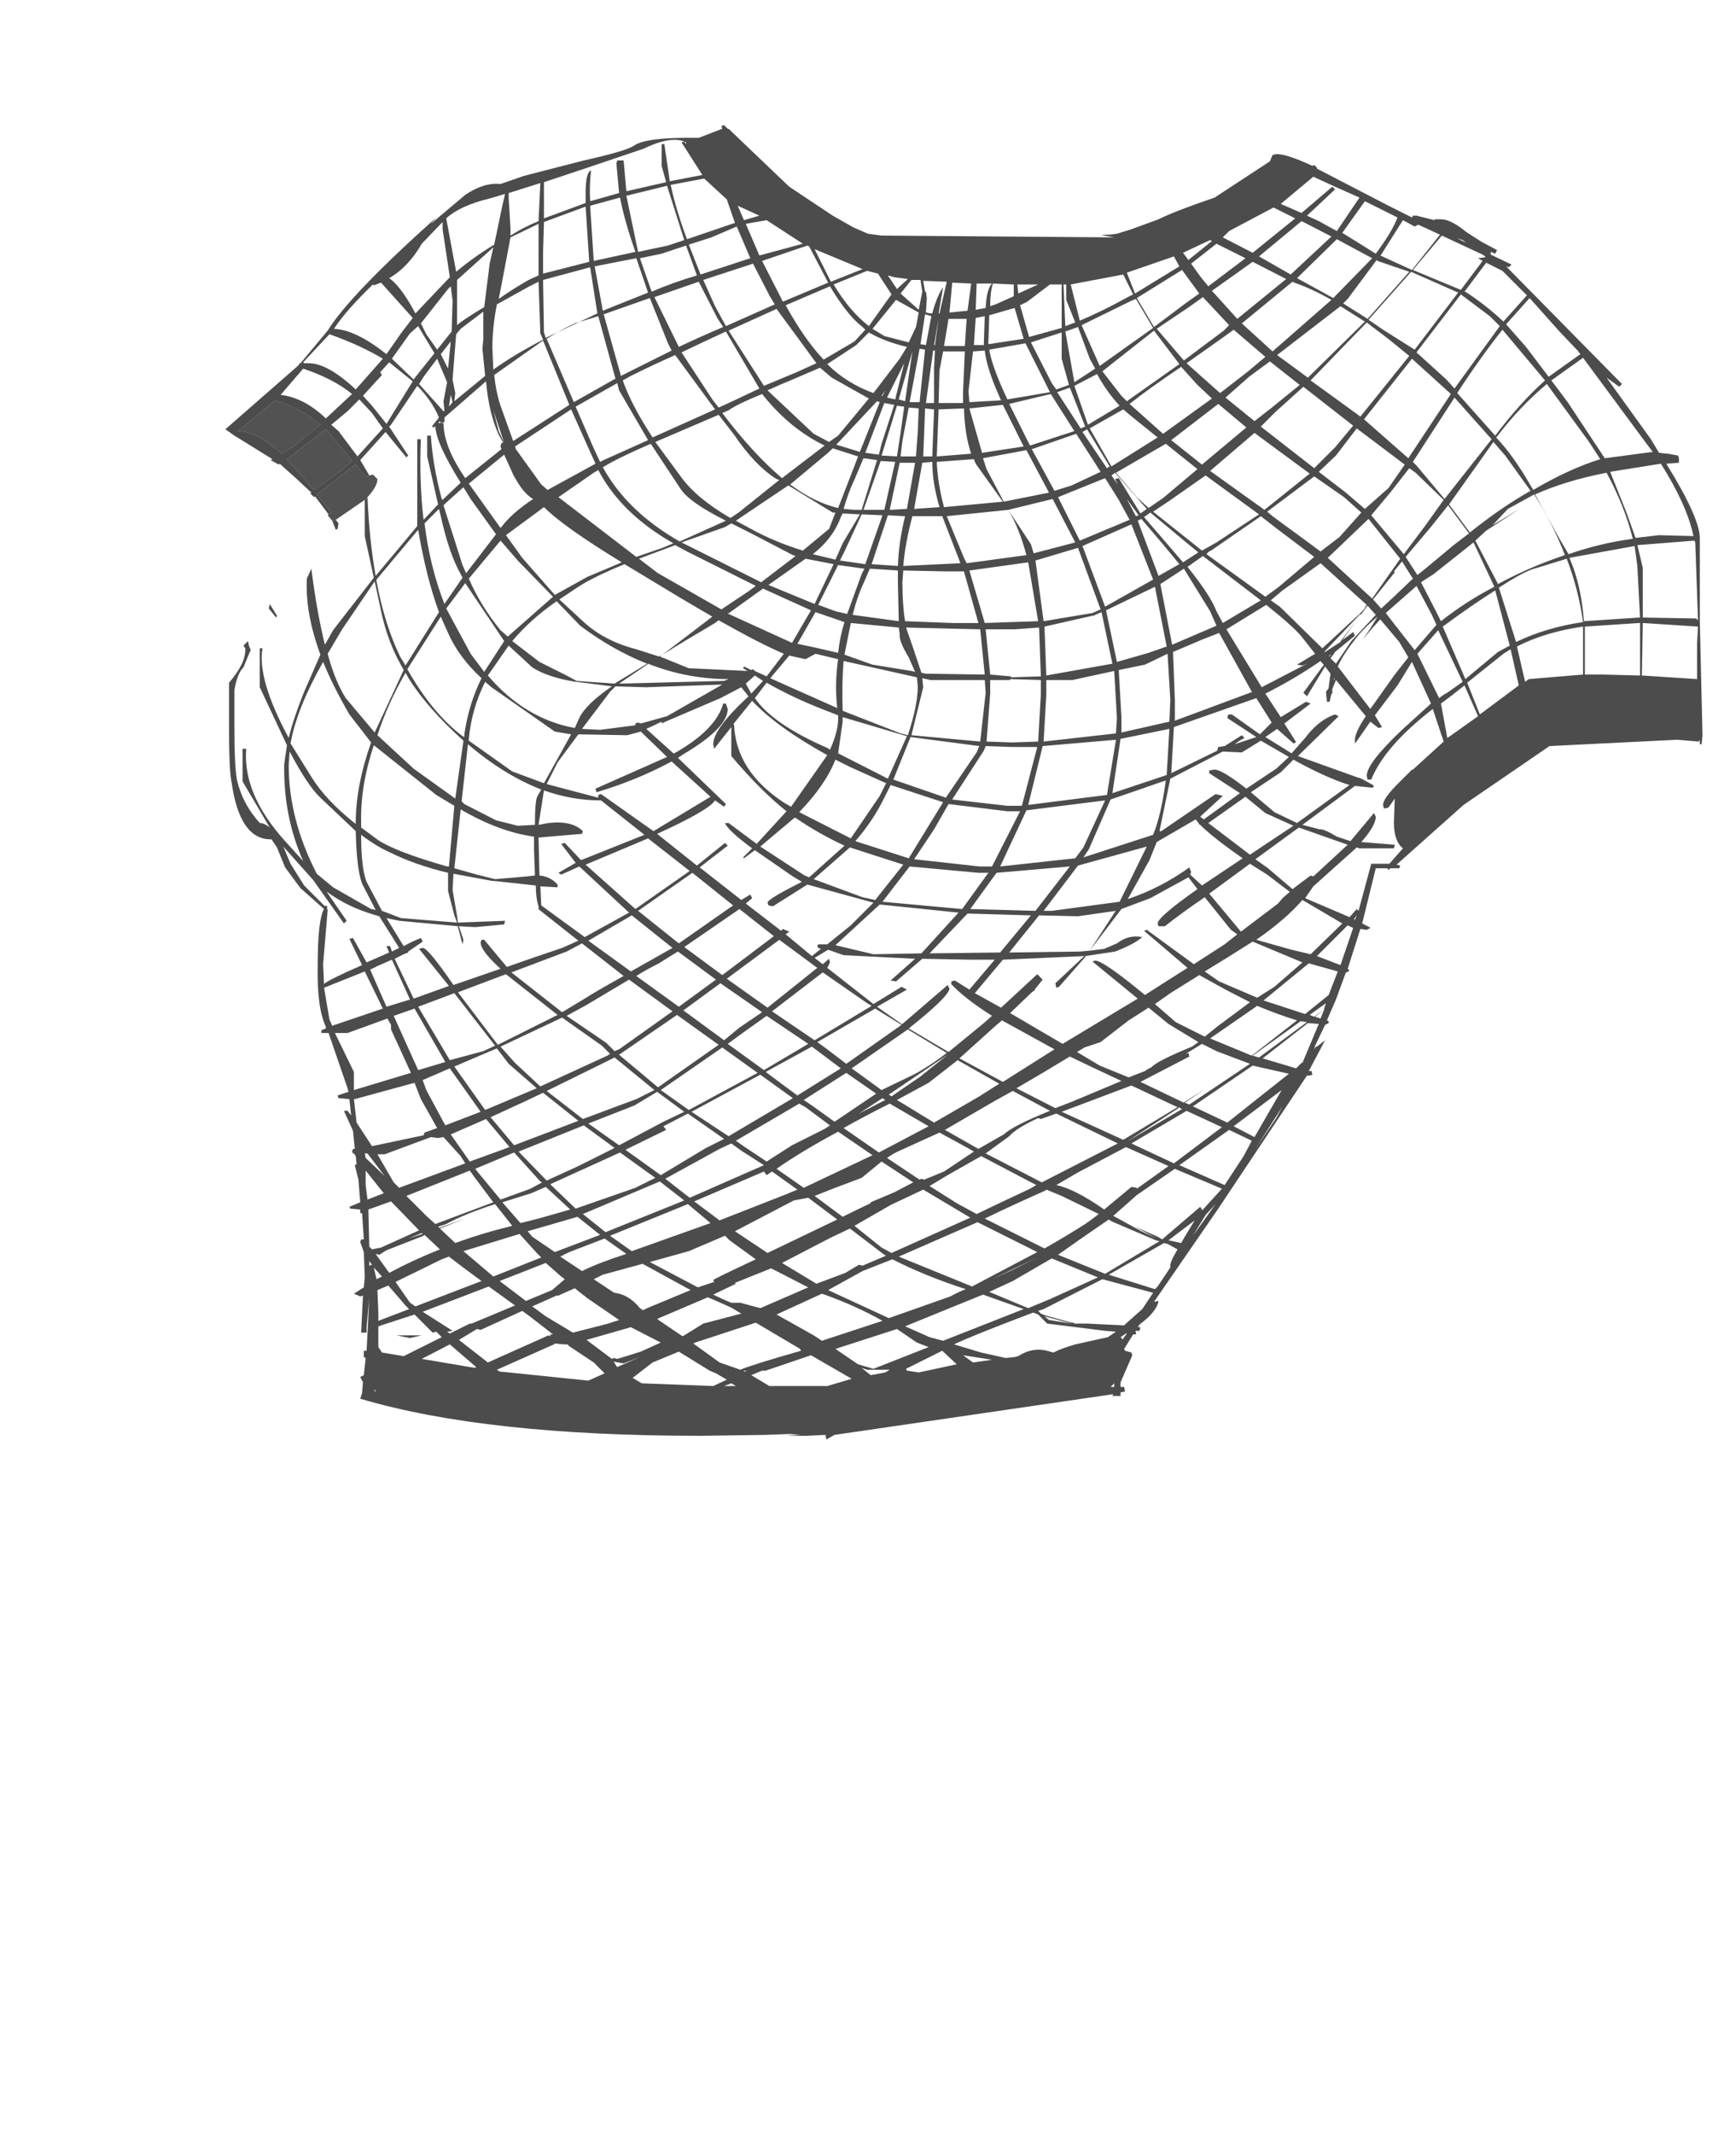 <?xml version="1.0" encoding="UTF-8"?>
<svg xmlns="http://www.w3.org/2000/svg" xmlns:xlink="http://www.w3.org/1999/xlink" width="153px" height="188px" viewBox="0 0 153 188" version="1.1">
<g id="surface1">
<path style=" stroke:none;fill-rule:evenodd;fill:rgb(0%,0%,0%);fill-opacity:0.702;" d="M 28.957 45.316 L 27.762 43.723 L 27.68 43.801 L 27.359 43.48 L 27.441 43.402 L 26.164 42.207 L 24.648 40.852 L 24.57 40.93 L 23.852 40.531 L 24.012 40.453 L 20.66 38.379 L 19.863 37.82 L 26.246 32.238 L 26.324 32.16 L 26.402 32 L 26.484 32 L 28.879 29.129 C 30.152 27.055 33.344 23.73 38.449 19.16 L 37.973 19.719 L 41.004 17.168 C 42.117 16.422 43.156 16.102 44.113 16.211 L 46.188 15.492 L 51.453 14.137 C 53.844 13.605 55.309 13.18 55.84 12.859 C 56.531 12.328 58.445 12.09 61.582 12.145 L 63.656 11.344 L 63.578 11.105 L 63.816 11.027 L 64.137 11.344 L 64.375 11.426 L 64.297 11.426 L 69.559 16.449 L 73.391 19 L 75.223 20.039 L 76.5 20.594 L 77.695 20.754 L 98.199 20.914 L 97.32 20.754 C 96.949 20.703 97.105 20.676 97.797 20.676 L 98.438 20.594 L 99.715 20.195 L 102.105 19.32 C 103.062 18.84 104.711 18.203 107.051 17.406 L 111.918 14.215 L 112.156 13.656 L 112.477 13.578 L 112.555 13.578 C 113.141 13.578 114.18 13.922 115.668 14.613 L 115.828 14.535 L 116.066 14.773 L 116.066 14.855 L 122.527 18.203 L 122.688 18.281 L 124.441 19.16 L 124.523 19 L 124.84 19 L 126.438 19.398 L 126.438 19.32 L 126.996 19.32 C 127.578 19.32 128.324 19.691 129.227 20.438 L 130.586 21.312 L 131.941 22.031 L 131.781 22.352 L 131.383 22.191 L 131.383 22.43 L 133.219 23.309 L 132.977 23.547 L 132.738 23.465 L 142.949 33.832 L 142.711 34.074 L 141.594 33.273 L 145.5 38.699 L 146.219 39.895 L 146.938 39.973 L 147.016 39.973 L 147.895 40.133 L 147.973 40.371 L 147.973 40.77 L 146.859 40.852 C 148.824 44.039 149.809 46.219 149.809 47.391 L 149.809 54.645 L 150.047 64.773 L 149.969 65.57 L 149.809 65.57 L 149.809 65.172 L 149.73 65.332 L 147.816 65.172 L 136.566 65.73 L 128.988 70.914 L 123.086 76.176 L 123.406 76.258 L 123.324 76.496 L 122.527 76.496 L 122.367 76.656 L 122.289 76.496 L 121.25 76.496 L 120.055 81.359 L 120.691 81.68 L 120.773 81.758 L 120.453 81.918 L 119.895 81.84 L 118.777 85.348 L 118.938 85.508 L 118.699 85.668 L 118.617 85.668 L 117.742 88.059 L 116.945 89.895 L 117.102 89.973 L 117.102 90.133 L 116.785 90.293 L 115.906 92.125 L 115.828 92.445 L 115.988 92.207 L 116.066 92.207 L 116.785 91.648 L 115.348 94.359 L 115.586 94.359 L 115.668 94.68 L 115.43 94.758 L 115.188 94.758 L 107.371 106.48 L 101.707 114.695 L 102.105 114.613 C 102 115.25 101.441 115.941 100.43 116.688 L 100.273 116.926 L 100.512 116.926 L 100.43 117.246 L 100.113 117.246 L 100.031 117.324 L 100.113 117.324 L 100.113 117.562 L 99.871 117.562 L 99.074 118.84 L 99.156 119 L 99.715 119.16 L 99.793 119.398 L 98.758 121.789 L 98.758 122.191 L 99.074 122.191 L 99.156 122.59 L 98.758 122.668 L 98.758 122.988 L 98.039 122.988 L 98.117 122.828 L 73.547 126.414 L 72.832 126.816 L 72.75 126.414 L 71.074 126.496 L 69.242 126.496 L 70.516 126.414 L 69.559 126.336 L 67.484 126.414 L 61.742 126.496 C 49.086 126.496 39.086 125.406 31.75 123.227 L 31.91 122.746 L 31.988 121.711 L 31.91 121.633 L 31.75 121.312 L 32.066 121.152 L 32.227 119.637 L 32.066 119.559 L 32.066 119 L 32.309 119 L 32.547 114.375 L 32.309 116.926 L 32.309 117.406 L 31.828 117.406 L 31.988 114.137 L 31.75 114.215 L 31.191 113.977 L 32.066 113.418 L 32.148 112.539 L 32.066 110.309 L 31.75 109.43 L 31.828 109.191 L 32.066 109.191 L 31.91 106.879 L 31.75 106.879 L 31.75 106.559 L 30.871 106.48 L 30.793 106.32 L 31.75 105.922 L 31.59 103.93 L 31.27 102.652 L 31.43 102.574 L 31.352 101.855 L 31.191 101.617 L 31.109 101.617 L 31.031 101.457 L 31.109 101.219 L 31.27 101.219 L 31.109 99.621 L 30.312 97.867 L 30.633 97.867 L 30.949 98.266 L 30.793 96.832 L 29.836 96.75 L 29.754 96.512 L 30.711 96.191 L 30.633 95.875 L 28.957 91.008 L 28.32 91.008 L 28.32 90.77 L 28.719 90.609 L 28.719 90.453 C 28.188 89.336 27.945 87.527 28 85.027 C 28 82.371 28.188 80.723 28.559 80.086 L 26.484 78.25 L 25.129 76.418 L 24.41 74.66 L 23.93 73.945 L 23.852 73.945 C 22.043 73.945 20.898 72.297 20.422 69 C 20.262 68.309 20.184 66.66 20.184 64.055 L 20.184 60.148 C 21.191 58.98 21.672 57.969 21.617 57.117 L 21.457 56.879 L 21.855 56.48 L 21.938 56.879 L 22.098 57.277 L 22.016 57.438 L 21.457 58.793 C 21.086 59.164 20.82 59.828 20.66 60.785 L 20.66 64.055 C 20.66 66.5 20.742 68.07 20.898 68.762 C 21.219 70.145 21.883 71.391 22.895 72.508 C 23.16 72.508 23.453 72.641 23.773 72.906 L 21.379 68.84 L 21.379 65.969 L 21.699 65.969 C 21.484 68.629 22.629 71.34 25.129 74.105 L 26.723 75.859 C 25.555 73.254 24.996 70.41 25.047 67.324 L 25.289 65.652 L 22.895 60.547 L 22.895 57.117 L 23.133 57.117 C 22.812 58.926 23.586 61.559 25.445 65.012 C 25.711 63.898 26.164 62.539 26.805 60.945 L 28.238 57.676 C 27.336 55.23 26.938 53 27.043 50.977 L 27.441 50.102 C 27.762 52.652 28.16 54.887 28.637 56.801 L 29.355 55.523 L 32.945 50.898 L 32.148 47.23 L 32.148 44.039 L 32.387 43.801 C 32.492 46.301 32.734 48.613 33.105 50.738 L 36.773 46.352 L 36.773 38.699 L 37.094 38.699 C 36.988 41.195 37.066 43.562 37.332 45.793 L 38.609 44.438 L 37.652 40.211 L 37.652 38.379 L 37.973 38.379 C 38.078 40.078 38.395 41.941 38.93 43.961 L 39.008 44.039 L 39.086 43.961 L 40.602 42.523 C 39.168 40.238 38.422 38.59 38.371 37.582 L 38.371 37.5 L 38.289 37.66 L 38.051 37.582 L 38.688 36.785 C 38.262 35.773 37.625 34.844 36.773 33.992 L 34.461 37.422 L 34.301 37.582 L 35.977 40.133 L 35.816 40.293 L 33.98 38.059 L 31.75 40.531 L 32.547 41.887 L 32.227 42.047 L 31.352 40.93 L 30.312 41.727 C 29.461 42.367 28.664 42.977 27.918 43.562 L 29.195 45.156 L 28.957 45.316 M 29.594 45.793 L 29.836 46.113 L 29.754 46.594 L 29.594 46.672 L 29.277 45.875 L 29.355 45.953 L 29.594 45.793 M 130.902 22.59 L 130.664 22.43 L 127.074 20.754 L 124.523 23.785 L 128.75 25.539 L 130.664 22.988 L 130.266 22.75 L 130.902 22.668 L 130.902 22.59 M 132.418 23.863 L 130.984 23.148 L 129.07 25.699 L 129.148 25.699 C 130.371 26.496 131.488 27.375 132.5 28.332 L 134.574 26.02 L 132.418 23.863 M 131.301 27.852 L 128.75 25.938 L 124.84 31.043 L 127.473 33.434 L 128.191 34.23 L 132.18 28.73 L 131.301 27.852 M 134.492 30.562 L 136.488 33.195 L 139.281 31.203 L 139.039 30.883 L 137.445 29.207 L 134.812 26.258 L 132.738 28.57 L 134.492 30.562 M 138.164 35.43 L 141.434 40.371 L 145.66 39.812 L 144.941 38.855 L 139.52 31.52 L 136.727 33.516 L 138.164 35.43 M 131.859 38.539 C 132.871 39.602 133.883 41.012 134.891 42.766 L 135.133 43.164 C 137.207 41.941 139.172 41.035 141.035 40.453 L 139.996 38.855 L 136.328 33.832 C 134.734 35.164 133.27 36.703 131.941 38.457 L 131.859 38.539 M 131.621 38.938 L 127.711 44.438 L 129.547 46.91 C 131.41 45.422 133.191 44.199 134.891 43.242 L 132.66 40.133 L 131.621 38.938 M 131.781 38.379 C 133.27 36.41 134.734 34.789 136.168 33.516 L 132.418 29.047 C 131.145 30.645 129.812 32.504 128.43 34.629 L 131.703 38.297 L 131.781 38.379 M 149.332 47.629 L 144.305 48.027 L 144.785 50.02 L 144.785 54.406 L 149.488 54.488 L 149.648 54.645 L 149.648 54.566 L 149.41 47.789 L 149.332 47.629 M 149.57 56.719 L 149.648 55.203 L 144.785 54.887 L 144.703 59.512 L 149.57 59.828 L 149.57 56.719 M 144.066 48.105 L 138.32 49.145 C 139.012 50.738 139.438 52.598 139.598 54.727 L 144.465 54.406 L 144.543 54.406 L 144.305 49.863 L 144.066 48.105 M 146.219 47.148 L 149.25 47.23 C 148.879 45.422 147.922 43.297 146.379 40.852 L 141.91 41.566 L 143.348 45.156 L 144.145 47.391 L 146.219 47.148 M 141.594 41.648 C 139.148 42.125 137.047 42.766 135.289 43.562 L 137.445 47.469 L 138.242 48.824 C 140.051 48.188 141.938 47.734 143.906 47.469 C 143.426 45.555 142.656 43.613 141.594 41.648 M 134.973 50.18 C 134.281 50.445 133.324 50.977 132.102 51.777 L 133.617 56.559 C 135.371 55.711 137.34 55.125 139.52 54.805 C 139.254 52.891 138.773 51.031 138.082 49.223 L 134.973 50.18 M 131.543 46.273 L 133.934 44.836 L 130.984 46.75 L 130.027 47.629 L 131.859 51.137 L 132.02 51.457 C 133.883 50.445 135.848 49.598 137.922 48.906 C 137.23 47.098 136.328 45.316 135.211 43.562 L 132.898 44.836 L 131.543 46.273 M 131.781 52.016 C 130.504 52.812 128.961 53.875 127.156 55.203 L 129.148 59.828 L 132.02 57.438 L 133.059 56.879 L 131.781 52.016 M 134.734 59.828 L 139.52 59.43 L 139.52 55.203 C 137.285 55.523 135.344 56.109 133.695 56.957 L 134.414 60.07 L 134.734 59.828 M 133.137 57.199 L 132.5 57.598 L 129.309 60.148 L 130.426 62.941 L 133.855 60.387 L 133.137 57.199 M 144.465 54.887 L 139.68 55.203 L 139.68 59.43 L 141.352 59.43 L 144.543 59.512 L 144.543 54.887 L 144.465 54.887 M 117.66 16.688 L 115.188 19 L 116.227 19.48 L 117.82 20.355 L 119.816 17.406 L 117.66 16.449 L 115.746 15.57 L 112.875 17.965 L 114.711 18.762 L 117.422 16.449 L 117.66 16.688 M 114.711 19.48 L 110.961 22.59 L 113.754 24.184 L 117.344 20.836 L 114.711 19.48 M 118.301 20.516 L 119.977 21.551 L 121.25 22.352 C 122.207 21.074 122.848 20.012 123.164 19.16 L 120.293 17.727 L 118.301 20.516 M 124.68 19.957 L 123.645 19.398 L 121.73 22.43 L 121.648 22.508 L 124.441 23.785 L 126.914 20.676 L 125 19.797 L 124.68 19.957 M 128.43 20.996 L 129.227 21.395 L 128.91 21.152 L 128.43 20.996 M 107.77 20.914 L 110.402 22.27 L 114.152 19.238 L 112.238 18.281 L 108.328 20.355 L 107.77 20.914 M 106.652 21.152 L 104.262 22.27 L 104.738 22.906 L 106.812 21.234 L 106.652 21.152 M 113.914 24.82 L 109.445 28.492 L 112.156 30.961 L 117.344 26.418 C 116.121 25.727 115.027 25.223 114.07 24.902 L 113.914 24.82 M 106.812 25.621 L 109.047 28.09 L 113.355 24.582 L 110.402 23.066 L 106.812 25.621 M 109.766 22.75 L 107.211 21.473 L 104.977 23.227 L 105.777 24.344 L 106.492 25.223 L 109.766 22.75 M 107.852 29.688 L 104.578 32 L 106.094 33.355 L 107.531 34.629 L 110.004 32.715 L 111.52 31.441 L 108.727 29.047 L 107.852 29.688 M 108.328 28.648 L 106.016 26.176 L 104.898 26.977 L 101.945 28.969 L 104.34 31.758 L 107.852 29.129 L 108.328 28.648 M 103.461 22.59 L 99.312 24.023 L 100.031 25.859 L 103.941 23.465 L 103.461 22.59 M 104.18 23.785 L 100.191 26.258 L 101.707 28.809 L 104.578 26.656 L 105.695 25.859 L 104.18 23.785 M 99.871 25.938 L 98.996 24.184 L 94.367 25.062 L 95.168 28.25 C 96.551 27.668 97.957 26.977 99.395 26.176 L 99.871 25.938 M 100.113 26.336 L 99.715 26.496 L 95.324 28.648 L 96.922 32.238 L 101.629 28.891 L 100.113 26.336 M 104.102 32.316 C 102.133 33.648 100.617 34.738 99.555 35.586 L 102.504 38.219 L 106.812 35.109 L 105.535 33.914 L 104.102 32.316 M 99.312 35.348 L 103.941 32.078 L 101.707 29.129 L 97.957 32.078 L 97.16 32.715 L 98.836 34.871 L 99.312 35.348 M 99.555 36.543 L 98.996 36.066 L 96.043 37.742 L 97.957 41.09 L 102.027 38.539 L 99.555 36.543 M 105.934 40.93 L 109.844 37.66 L 107.371 35.586 L 103.223 38.777 L 105.934 40.93 M 108.008 35.027 L 110.562 37.102 L 111.996 35.984 L 114.551 33.914 L 111.918 31.84 L 110.082 33.195 L 108.008 35.027 M 111.121 37.582 L 115.828 41.25 L 117.66 39.414 L 119.258 37.5 L 114.871 34.074 L 112.398 36.305 L 111.121 37.582 M 128.512 25.777 L 124.363 23.945 L 120.613 28.172 L 121.891 29.047 L 124.68 30.805 L 128.512 25.777 M 121.332 22.906 L 118.777 26.336 L 118.379 26.734 L 120.535 28.09 L 124.203 23.945 L 121.41 22.988 L 121.332 22.906 M 120.453 28.41 L 115.508 33.516 L 118.699 35.828 L 119.895 36.703 L 124.203 31.359 L 122.449 29.926 L 120.453 28.41 M 120.934 22.75 L 117.82 21.074 L 114.312 24.504 L 117.504 26.258 L 120.934 22.75 M 118.141 26.977 L 112.555 31.281 L 115.27 33.273 L 120.293 28.332 L 118.141 26.977 M 117.742 40.133 L 116.227 41.566 L 118.617 43.402 L 120.293 44.836 L 122.367 43.004 L 123.805 40.93 L 119.574 37.742 L 117.742 40.133 M 124.441 31.602 L 120.215 36.941 L 124.121 40.371 L 127.871 34.711 L 124.441 31.602 M 124.523 40.691 L 124.84 41.012 L 127.312 43.961 L 131.461 38.699 L 128.191 35.027 L 124.523 40.691 M 78.812 24.422 L 78.254 24.266 L 79.051 25.461 L 80.012 24.582 L 78.812 24.422 M 80.328 24.664 L 79.371 25.859 L 80.969 27.293 L 81.285 25.699 L 81.125 24.664 L 80.328 24.664 M 81.605 25.699 L 81.684 26.258 L 81.605 27.535 L 82.004 27.613 L 82.164 27.613 C 82.43 26.602 82.75 25.832 83.121 25.301 L 82.723 27.613 L 82.801 27.613 L 83.441 24.82 L 81.367 24.742 L 81.527 25.699 L 81.605 25.699 M 76.422 23.863 L 73.469 25.062 C 74.426 26.656 75.465 27.879 76.578 28.73 L 77.938 26.816 L 78.574 25.938 L 77.379 24.105 L 76.422 23.863 M 77.938 29.605 L 80.09 30.164 L 80.727 28.809 L 80.969 27.535 L 78.973 26.418 L 76.898 28.969 L 77.938 29.605 M 75.465 30.402 L 72.91 32.078 C 74.027 33.195 75.383 34.047 76.98 34.629 L 79.293 31.602 L 79.93 30.562 C 78.602 30.246 77.484 29.82 76.578 29.289 L 75.465 30.402 M 76.02 28.809 C 75.117 28.117 74.16 26.922 73.148 25.223 L 69.242 26.895 C 70.359 28.914 71.473 30.512 72.59 31.68 L 75.305 30.086 L 76.262 29.047 L 76.02 28.809 M 81.527 27.691 L 81.125 30.324 L 81.605 30.402 L 82.082 27.852 L 81.527 27.691 M 81.047 30.723 L 80.168 35.43 L 81.047 35.43 L 81.527 30.805 L 81.047 30.723 M 73.23 24.82 L 76.02 23.707 L 71.793 21.953 L 73.23 24.82 M 71.156 21.633 L 67.168 22.988 L 69 26.578 L 72.988 24.902 L 71.316 21.711 L 71.156 21.633 M 66.367 23.227 L 61.98 24.664 L 63.02 26.977 L 63.977 28.73 L 68.285 26.816 L 67.887 26.176 L 66.367 23.227 M 70.758 21.473 L 67.566 19.398 L 65.73 19.719 L 66.926 22.508 L 70.758 21.473 M 71.953 32 L 68.441 27.215 L 64.215 29.129 L 67.328 33.992 L 70.199 32.797 L 71.953 32 M 72.273 32.398 L 70.039 33.355 C 69.133 33.727 68.336 34.074 67.645 34.391 L 71.715 38.219 L 73.07 38.938 L 73.867 38.379 L 76.578 35.109 L 73.309 33.273 L 72.273 32.398 M 67.168 34.711 C 65.73 35.297 64.746 35.773 64.215 36.145 L 63.656 36.387 C 65.465 38.777 67.219 40.691 68.922 42.125 L 72.672 39.254 C 70.598 38.246 68.762 36.73 67.168 34.711 M 73.07 39.812 L 69.641 42.684 C 71.074 43.746 72.484 44.438 73.867 44.758 L 75.383 40.852 L 75.621 40.211 L 73.391 39.496 L 73.07 39.812 M 79.051 35.746 L 77.695 40.133 L 79.051 40.211 L 79.371 38.141 L 79.691 35.828 L 79.051 35.746 M 78.895 35.188 L 79.691 32 L 78.176 35.027 L 78.895 35.188 M 79.77 35.348 L 80.41 30.961 L 79.211 35.188 L 79.77 35.348 M 80.09 35.906 L 79.531 38.855 L 79.371 40.211 L 80.727 40.211 L 80.887 38.059 L 80.969 35.984 L 80.09 35.906 M 78.016 34.391 L 77.695 34.871 L 77.777 34.871 L 78.016 34.391 M 77.297 35.348 L 73.707 39.176 L 75.781 39.812 L 77.535 35.43 L 77.297 35.348 M 77.457 40.055 L 77.695 39.098 L 78.812 35.668 L 77.938 35.508 L 77.695 36.145 L 76.262 39.895 L 77.457 40.055 M 76.102 40.371 L 75.223 42.445 C 74.957 42.977 74.664 43.773 74.348 44.836 L 75.305 44.918 L 75.941 44.918 L 77.297 40.531 L 76.102 40.371 M 79.293 40.77 L 78.414 44.918 L 79.93 44.836 L 80.648 40.77 L 79.293 40.77 M 82.164 40.211 L 82.324 36.066 L 81.527 35.984 L 81.445 38.297 L 81.367 40.211 L 82.164 40.211 M 81.285 40.77 L 80.566 44.836 L 82.801 44.68 C 82.375 43.242 82.164 41.914 82.164 40.691 L 81.285 40.77 M 77.617 40.613 L 76.102 44.918 L 77.938 44.918 L 78.895 40.691 L 77.617 40.613 M 92.535 25.062 L 90.539 26.578 L 89.902 26.895 L 90.699 29.688 L 93.57 28.891 L 93.57 25.062 L 92.535 25.062 M 93.73 25.062 L 93.891 28.73 L 94.766 28.41 L 93.969 26.418 L 93.969 25.062 L 93.73 25.062 M 90.859 30.164 L 92.695 33.754 L 93.094 34.312 L 94.211 33.914 L 93.57 31.602 L 93.57 29.289 L 90.859 30.164 M 93.891 29.207 L 94.688 33.672 L 96.523 32.477 L 96.043 31.602 L 95.008 28.809 L 93.891 29.207 M 89.344 25.062 L 87.508 24.98 C 87.348 25.461 87.27 26.125 87.27 26.977 L 87.746 26.816 L 89.344 26.098 L 89.344 25.062 M 89.742 25.859 L 91.496 25.062 L 89.664 25.062 L 89.742 25.859 M 83.918 24.902 L 83.918 24.98 L 83.68 27.535 L 85.273 27.375 L 85.594 24.98 L 83.918 24.902 M 86.074 24.98 L 85.992 27.293 L 86.871 27.133 C 86.922 26.02 87.109 25.301 87.43 24.98 L 86.074 24.98 M 84.238 28.09 L 83.598 28.09 L 83.199 30.484 L 85.035 30.484 L 85.195 28.09 L 84.238 28.09 M 82.723 28.012 L 82.324 30.402 L 82.402 30.402 L 82.723 28.012 M 82.242 30.883 L 81.605 35.508 L 82.324 35.508 L 82.324 32.398 L 82.402 30.883 L 82.242 30.883 M 84.637 30.961 L 83.121 30.961 L 82.801 32.637 L 82.723 35.508 L 84.875 35.508 L 84.875 34.551 L 85.035 30.961 L 84.637 30.961 M 85.832 30.402 L 86.711 30.402 L 86.711 30.164 L 86.789 27.852 L 85.992 28.012 L 85.832 30.402 M 87.109 30.324 L 90.219 29.848 L 89.422 27.133 L 87.188 27.773 L 87.109 30.086 L 87.109 30.324 M 85.754 30.961 L 85.355 34.473 L 85.434 35.43 L 88.227 35.27 C 87.375 33.406 86.898 31.945 86.789 30.883 L 85.754 30.961 M 82.723 36.066 L 82.562 40.211 L 85.594 39.973 C 85.223 38.91 85.008 37.582 84.957 35.984 L 82.723 36.066 M 82.562 40.691 C 82.617 41.969 82.828 43.297 83.199 44.68 L 88.387 44.199 L 85.992 40.852 L 85.832 40.453 L 82.562 40.691 M 90.219 39.336 L 88.387 35.668 L 85.434 35.984 L 86.551 39.895 L 90.219 39.336 M 94.688 33.992 L 95.883 37.422 L 98.676 35.746 C 97.934 34.949 97.266 34.02 96.684 32.957 L 94.688 33.992 M 93.172 34.551 L 95.246 37.742 L 95.645 37.582 L 94.289 34.152 L 93.172 34.551 M 92.613 34.711 L 88.945 35.586 L 90.777 39.254 L 94.688 37.98 L 93.012 35.348 L 92.613 34.711 M 95.406 38.059 L 97.559 41.25 L 97.797 41.09 L 95.805 37.82 L 95.406 38.059 M 90.938 39.574 L 92.934 43.242 L 94.449 42.766 L 97 41.566 L 94.848 38.219 L 90.938 39.574 M 86.633 40.371 L 86.949 41.328 L 88.465 44.199 L 92.453 43.402 L 90.461 39.656 L 86.633 40.371 M 90.379 30.246 L 87.188 30.805 C 87.348 31.812 87.879 33.273 88.785 35.188 L 92.535 34.551 L 90.379 30.246 M 97.957 41.887 L 98.516 42.684 L 98.277 42.207 L 98.598 42.125 L 100.512 45.238 L 101.07 44.836 L 98.277 41.648 L 97.957 41.887 M 91.098 48.746 L 94.766 47.789 L 92.773 43.961 L 88.863 44.918 L 90.859 47.949 L 91.098 48.746 M 95.168 47.629 L 99.555 45.793 L 98.598 44.039 L 97.398 42.125 L 93.25 43.801 L 95.168 47.629 M 91.258 49.383 L 91.977 54.727 L 96.281 54.008 L 97 53.688 L 95.008 48.266 L 91.258 49.383 M 84.559 49.383 L 83.043 45.477 L 80.41 45.477 C 79.984 47.07 79.719 48.531 79.609 49.863 L 84.637 49.621 L 84.559 49.383 M 83.281 50.34 L 79.609 50.262 L 79.531 51.297 C 79.531 52.625 79.609 53.77 79.77 54.727 L 83.918 54.887 L 86.23 54.887 L 84.957 50.34 L 83.281 50.34 M 85.195 49.621 L 90.461 48.906 C 90.035 47.309 89.504 45.98 88.863 44.918 L 83.441 45.477 L 84.957 49.145 L 85.195 49.621 M 86.871 55.445 L 87.27 59.43 L 89.105 59.59 L 89.105 59.672 L 91.734 59.59 L 91.578 55.285 L 89.422 55.445 L 86.871 55.445 M 89.023 59.91 L 87.27 59.91 L 87.27 61.105 L 86.949 65.332 L 89.184 65.41 L 91.496 65.332 L 91.734 61.184 L 91.734 59.91 L 89.023 59.828 L 89.023 59.91 M 86.391 55.445 L 79.852 55.285 L 80.488 57.117 L 81.207 59.27 L 81.605 59.352 L 86.789 59.43 L 86.391 55.445 M 96.363 54.246 L 96.281 54.246 L 92.055 55.203 L 92.215 59.512 L 98.039 58.473 L 97.082 53.93 L 96.363 54.246 M 94.527 59.91 L 92.215 59.91 L 92.215 61.184 L 91.977 65.332 L 98.355 64.613 L 98.438 63.258 L 98.199 59.113 L 94.527 59.91 M 97.398 53.449 L 101.629 51.059 L 99.715 46.195 L 95.406 48.105 L 97.398 53.449 M 90.621 49.543 L 85.434 50.262 L 86.789 54.887 L 91.496 54.727 L 90.621 49.543 M 78.254 45.395 L 76.82 49.703 L 79.133 49.863 C 79.188 48.426 79.398 46.965 79.77 45.477 L 78.254 45.395 M 74.266 45.238 L 74.105 45.555 C 73.629 46.832 72.805 47.922 71.633 48.824 L 73.629 49.305 L 74.266 47.867 L 75.781 45.316 L 74.266 45.238 M 75.941 45.316 L 74.426 48.586 L 74.027 49.383 L 76.262 49.703 L 77.777 45.395 L 75.941 45.316 M 76.18 50.102 L 73.867 49.781 L 72.113 53.289 L 73.629 53.848 L 74.664 54.09 L 75.941 50.578 L 76.18 50.102 M 76.66 50.102 L 76.18 51.219 C 75.754 52.121 75.41 53.105 75.145 54.168 L 79.211 54.727 L 79.133 51.297 L 79.133 50.262 L 76.66 50.102 M 73.391 45.156 L 69.48 42.766 L 64.852 45.875 L 66.77 46.91 C 68.043 47.551 69.375 48.082 70.758 48.508 L 73.07 46.594 L 73.629 45.156 L 73.391 45.156 M 68.441 42.207 C 67.168 41.41 65.918 40.105 64.695 38.297 L 63.336 36.543 L 57.754 38.938 L 59.988 41.969 C 60.891 43.242 62.355 44.465 64.375 45.637 L 65.094 45.156 L 68.684 42.285 L 68.441 42.207 M 69.879 48.906 L 66.211 46.992 L 64.453 46.113 L 63.895 46.434 L 60.066 47.789 L 60.547 48.027 L 67.086 51.297 L 70.117 48.984 L 69.879 48.906 M 70.996 49.223 L 67.727 51.535 L 71.793 53.211 L 73.469 49.703 L 70.996 49.223 M 69.801 56.641 L 71.473 53.77 L 67.246 51.855 L 64.137 54.09 L 64.215 54.09 L 69.641 56.559 L 69.801 56.641 M 66.367 58.953 L 66.527 59.113 L 67.566 59.59 L 69.082 57.598 C 67.699 57.012 65.785 56.027 63.336 54.645 L 63.02 54.887 C 61.211 55.949 59.668 56.879 58.391 57.676 L 58.152 57.836 L 60.707 58.871 L 65.891 59.113 L 65.492 58.871 L 65.57 58.715 L 66.211 59.031 L 66.367 58.953 M 66.527 59.512 L 65.73 60.227 L 66.211 61.105 L 67.246 59.988 L 66.527 59.512 M 67.887 59.75 L 73.789 62.383 C 73.629 60.945 73.656 59.512 73.867 58.074 L 71.875 57.598 L 70.996 58.074 L 69.559 57.758 L 67.887 59.75 M 73.867 57.516 C 73.973 56.559 74.16 55.656 74.426 54.805 L 71.875 53.93 L 70.277 56.719 L 71.793 57.039 L 73.867 57.516 M 76.898 58.555 L 80.328 59.113 L 80.648 59.191 L 80.09 57.914 C 79.504 56.957 79.238 56.27 79.293 55.844 L 79.211 55.285 L 74.984 54.887 L 74.426 57.676 L 76.898 58.555 M 80.809 59.672 L 74.348 58.234 C 74.238 59.562 74.215 61.027 74.266 62.621 L 79.371 64.613 L 80.012 64.773 C 80.594 63.02 80.887 61.586 80.887 60.469 L 80.809 59.672 M 81.285 59.75 L 81.367 60.547 L 80.328 64.773 L 86.391 65.332 L 86.871 61.027 L 86.789 59.91 L 82.004 59.91 L 81.285 59.75 M 79.371 64.695 L 74.266 63.18 L 74.266 63.578 L 73.867 66.367 L 78.254 68.602 L 79.93 64.855 L 79.371 64.695 M 74.906 67.566 L 73.629 66.926 C 73.043 68.414 71.98 69.957 70.438 71.551 L 74.984 73.863 L 77.535 70.117 L 78.094 69 L 74.906 67.566 M 77.938 70.277 C 77.297 71.605 76.445 72.883 75.383 74.105 L 80.09 75.617 L 81.844 72.75 L 83.121 70.676 L 78.496 69.16 L 77.938 70.277 M 78.734 68.68 L 83.359 70.277 L 86.074 66.289 L 86.312 65.73 L 80.25 64.934 L 78.734 68.68 M 72.434 62.461 C 70.676 61.77 69.055 61 67.566 60.148 L 66.527 61.504 C 67.594 63.047 69.719 64.508 72.91 65.891 L 73.148 66.051 C 73.68 64.879 73.922 63.871 73.867 63.02 L 72.434 62.461 M 66.289 61.742 L 64.613 63.816 L 64.695 63.816 C 64.801 66.582 66.289 68.895 69.16 70.754 L 69.719 71.074 L 72.91 66.527 C 69.934 64.879 67.727 63.285 66.289 61.742 M 69.32 71.473 C 67.832 70.301 66.211 68.68 64.453 66.609 L 64.453 64.055 L 62.938 65.969 L 62.859 65.57 C 62.859 64.668 63.895 63.258 65.969 61.344 L 65.332 60.547 L 63.496 61.504 L 58.473 63.656 C 58.367 63.766 58.312 63.738 58.312 63.578 C 57.781 63.844 57.328 64.055 56.957 64.215 L 59.348 66.367 L 59.43 66.367 C 61.875 64.988 63.312 63.523 63.738 61.984 L 63.977 61.984 L 64.137 62.461 C 64.137 63.578 62.832 64.906 60.227 66.449 L 59.75 66.766 L 63.977 70.836 L 63.816 71.074 L 63.02 70.516 C 62.648 71.102 60.945 72.082 57.914 73.465 L 61.422 76.258 L 63.895 74.262 L 64.137 74.504 L 61.664 76.418 L 65.332 79.289 L 66.129 78.809 L 66.289 79.129 L 65.73 79.605 L 68.844 82 L 69 81.84 L 69.559 82.078 L 69.242 82.316 L 71.555 84.23 L 72.352 83.594 L 72.113 83.512 L 72.031 83.355 L 72.113 83.195 L 72.91 83.195 L 74.984 81.52 L 76.98 79.527 L 71.156 77.93 L 68.125 79.844 L 67.727 79.766 L 67.645 79.527 C 67.645 79.312 68.656 78.703 70.676 77.691 L 69.879 77.215 L 66.527 74.902 L 65.57 75.617 L 65.492 75.539 L 66.289 74.742 C 64.852 73.68 64.055 72.934 63.895 72.508 L 64.215 72.508 L 66.688 74.344 L 69.32 71.473 M 67.008 74.582 L 70.918 77.133 L 71.316 77.293 L 74.426 74.504 C 72.938 73.812 71.527 73.016 70.199 72.109 L 70.039 72.031 L 67.008 74.582 M 77.137 79.289 L 79.609 76.176 L 74.906 74.66 L 71.715 77.453 L 76.02 79.047 L 77.137 79.289 M 77.777 79.445 L 84.797 80.086 L 87.109 76.895 L 86.23 76.895 L 80.168 76.336 L 77.777 79.445 M 98.355 65.172 L 91.895 65.73 L 90.621 70.914 L 97.559 70.035 L 98.355 65.172 M 86.871 65.73 L 86.711 66.129 L 83.918 70.438 L 88.785 70.992 L 90.062 70.992 L 91.418 65.809 L 89.184 65.809 L 86.871 65.73 M 88.785 71.473 L 83.598 70.836 L 82.324 73.066 L 80.566 75.699 L 86.312 76.336 L 87.43 76.336 L 89.902 71.473 L 88.785 71.473 M 85.516 80.086 L 91.258 80.246 L 94.289 76.336 L 87.828 76.895 L 85.516 80.086 M 95.484 75.539 L 101.629 73.547 C 102.105 72.375 102.48 70.781 102.746 68.762 L 102.504 68.84 L 97.879 70.438 L 95.965 74.82 L 95.484 75.539 M 92.695 80.246 L 98.676 79.445 L 101.07 74.582 L 95.008 76.258 L 91.977 80.246 L 92.695 80.246 M 98.355 80.246 L 95.008 80.723 L 91.578 80.645 L 88.945 83.914 L 95.168 83.832 L 96.043 83.754 L 98.277 80.324 L 98.355 80.246 M 95.484 74.66 L 97.398 70.516 L 90.461 71.391 L 88.148 76.336 L 94.766 75.617 L 95.484 74.66 M 77.535 79.688 L 73.629 83.273 L 76.98 84.07 L 81.207 83.992 L 84.477 80.402 L 77.535 79.688 M 124.203 41.25 L 122.527 43.402 L 120.852 45.395 L 123.723 48.824 L 125.641 46.273 L 127.234 44.039 L 124.762 41.648 L 124.203 41.25 M 122.926 50.418 L 121.012 52.812 L 121.73 53.609 L 122.766 52.652 L 124.523 50.977 L 123.566 49.465 L 122.848 50.34 L 122.926 50.418 M 125.719 50.02 L 128.113 48.027 L 129.469 46.992 L 127.633 44.52 L 126.039 46.512 L 123.883 49.062 L 124.922 50.66 L 125.719 50.02 M 126.355 50.578 L 125.238 51.297 L 126.516 53.77 L 126.996 54.727 C 128.484 53.555 130.051 52.547 131.703 51.695 L 129.867 47.789 L 126.355 50.578 M 115.828 41.969 L 111.68 45.078 L 112.156 45.477 L 116.387 48.586 L 118.059 47.309 L 119.977 45.156 L 118.461 43.801 L 115.828 41.969 M 117.023 49.145 L 120.934 52.734 L 123.406 49.223 L 120.613 45.715 L 117.023 49.145 M 120.293 53.531 L 120.453 53.289 L 116.387 49.621 L 113.035 52.016 L 111.996 52.891 L 112.797 53.449 L 116.543 57.117 L 119.816 54.09 L 119.895 54.008 L 120.215 53.688 L 120.293 53.531 M 120.375 53.531 L 120.293 53.688 L 119.977 54.09 L 119.895 54.168 L 119.895 54.09 L 116.703 57.438 L 116.785 57.438 L 118.141 56.559 L 118.219 56.402 L 119.496 54.727 L 118.301 56.402 L 119.258 55.684 L 119.418 56 L 117.66 57.438 L 117.504 57.676 L 117.262 57.996 L 117.742 58.473 L 119.098 56.48 L 121.25 54.168 L 120.535 53.371 L 120.375 53.531 M 121.41 54.328 C 120.508 55.07 119.789 55.816 119.258 56.559 C 118.672 57.305 118.219 58.023 117.902 58.715 L 120.773 62.461 L 122.926 59.43 L 124.121 57.914 L 123.324 56.559 L 121.648 54.566 L 120.852 55.445 L 120.133 56.32 L 120.773 55.363 L 121.41 54.328 M 117.102 57.836 L 117.184 57.836 L 117.344 57.598 L 117.102 57.836 M 114.711 56.082 C 114.23 55.496 113.195 54.566 111.598 53.289 L 108.09 55.445 L 111.199 60.547 L 115.188 58.473 L 114.789 58.633 L 114.312 58.555 L 115.906 57.598 L 114.711 56.082 M 116.785 58.715 L 115.188 61.344 L 114.871 61.027 L 116.625 58.633 L 116.703 58.633 L 116.387 58.234 C 114.844 59.297 113.223 60.254 111.52 61.105 L 112.875 63.18 L 115.109 61.824 L 115.508 61.984 L 113.195 63.738 L 114.152 65.254 L 114.23 65.41 L 113.992 65.492 L 112.555 64.215 L 111.52 64.934 L 113.832 66.367 L 115.027 65.012 C 115.828 63.949 116.703 63.258 117.66 62.941 L 117.98 63.098 L 114.391 66.609 L 119.734 68.523 L 119.816 68.523 L 120.133 68.68 L 120.215 68.68 L 120.133 68.68 L 121.012 69.16 L 121.09 69.32 L 120.934 69.398 L 119.418 69.238 L 114.789 72.668 L 116.305 73.066 C 116.52 73.016 117.023 73.227 117.82 73.707 L 119.02 74.105 L 121.09 71.633 L 121.25 71.949 C 121.25 72.48 120.824 73.227 119.977 74.184 L 122.926 74.422 L 122.848 74.742 L 119.816 74.742 L 119.574 74.66 L 115.746 78.09 L 115.027 79.129 L 118.938 80.801 L 119.574 80.086 L 119.734 80.246 L 120.852 76.098 L 122.449 76.098 L 123.645 74.742 C 123.113 74.316 122.848 73.547 122.848 72.43 L 122.926 70.355 L 122.367 71.152 L 121.969 71.234 L 121.891 70.914 C 121.891 70.543 122.34 69.902 123.246 69 L 124.441 67.805 L 124.523 67.805 L 127.234 65.332 L 126.277 62.461 C 123.457 64.641 121.648 66.715 120.852 68.68 L 120.535 68.68 L 120.453 68.363 C 120.453 67.617 121.492 66.262 123.566 64.297 L 126.117 61.984 L 124.441 58.316 L 123.164 60.387 L 121.172 63.02 L 121.809 64.055 L 121.492 64.137 L 120.773 63.578 L 119.496 65.41 L 119.418 65.492 L 119.418 65.57 L 119.418 65.332 C 119.363 64.855 119.684 64.109 120.375 63.098 L 117.742 59.91 L 117.422 60.707 L 117.422 61.105 L 117.344 61.105 L 117.184 61.824 L 116.945 61.824 L 116.863 60.945 L 117.102 60.629 L 117.102 60.547 L 117.262 59.352 L 116.785 58.715 M 117.582 59.75 L 117.504 59.988 L 117.582 59.828 L 117.66 59.828 L 117.582 59.75 M 124.762 51.695 L 122.129 54.008 L 124.68 57.277 L 126.598 55.047 L 126.195 54.168 L 124.84 51.617 L 124.762 51.695 M 126.754 55.523 L 124.922 57.598 L 126.836 61.504 C 127.102 61.293 127.34 61.133 127.555 61.027 L 128.91 60.07 L 126.754 55.523 M 110.961 45.316 L 106.254 41.887 L 103.062 44.121 L 101.629 45.078 L 105.934 48.508 L 107.211 47.789 L 110.961 45.316 M 106.734 48.508 C 106.574 48.559 106.441 48.664 106.336 48.824 L 111.52 52.574 L 112.715 51.695 L 115.828 49.062 L 112.555 46.594 L 111.121 45.477 L 106.734 48.508 M 111.441 44.918 L 115.43 41.727 L 110.562 38.141 L 106.652 41.488 L 111.441 44.918 M 105.535 41.328 L 102.746 39.098 L 98.355 41.648 L 100.191 43.801 L 101.23 44.758 L 102.504 43.879 L 105.535 41.328 M 100.113 45.477 L 100.352 45.395 L 99.312 43.961 L 100.113 45.477 M 100.828 45.555 L 102.824 47.867 L 104.262 49.543 L 105.617 48.664 L 104.738 47.949 L 101.387 45.156 L 100.828 45.555 M 100.273 45.875 L 102.105 50.738 L 103.941 49.703 L 102.426 47.867 L 100.59 45.715 L 100.273 45.875 M 104.66 49.941 C 105.988 51.59 106.84 52.891 107.211 53.848 L 107.77 54.887 L 111.121 52.891 L 106.016 48.984 L 104.66 49.941 M 98.598 59.031 L 98.836 63.18 L 98.836 64.535 L 103.062 63.578 L 103.145 61.664 L 102.902 57.598 L 100.91 58.555 L 98.598 59.031 M 101.23 57.516 L 102.824 56.957 L 101.789 51.695 L 97.48 53.77 L 98.438 58.316 L 101.23 57.516 M 103.383 57.438 L 103.543 61.664 L 103.543 63.496 L 110.402 60.945 L 110.324 60.945 L 107.449 55.762 L 106.016 56.32 L 103.383 57.438 M 103.305 56.801 L 107.211 55.125 L 106.652 53.848 L 104.34 50.102 L 102.266 51.457 L 103.305 56.801 M 112.078 63.656 L 110.723 61.504 L 103.461 64.055 L 103.223 68.203 L 103.223 68.121 L 107.293 66.129 L 107.293 66.051 L 107.371 65.809 L 107.93 65.73 L 109.445 64.773 L 109.684 65.012 C 109.367 65.172 109.074 65.359 108.809 65.57 L 110.723 64.934 L 108.168 63.258 L 108.25 62.941 L 108.566 62.941 L 111.039 64.695 L 112.078 63.656 M 106.574 67.883 L 106.973 67.805 C 107.398 67.75 108.355 68.309 109.844 69.48 L 112.477 67.723 L 113.594 66.688 L 111.121 65.254 L 109.445 66.289 L 107.77 66.211 L 103.145 68.602 L 102.188 73.227 L 102.344 73.227 L 107.133 69.957 L 107.77 70.117 L 105.777 71.949 L 106.094 72.191 L 109.285 69.879 L 106.574 68.121 L 106.574 67.883 M 112.875 68.043 L 110.242 69.797 L 112.316 71.551 L 114.312 72.508 L 118.938 69.16 C 117.555 68.734 115.906 67.988 113.992 66.926 L 112.875 68.043 M 103.062 64.215 L 98.758 65.094 L 98.039 69.879 L 102.824 68.281 L 103.062 64.215 M 105.617 72.59 L 105.695 72.59 L 105.379 72.191 L 101.945 74.184 L 101.309 75.777 L 99.395 79.207 C 101.309 78.57 103.117 77.641 104.82 76.418 L 104.977 76.816 L 104.898 77.055 L 105.934 78.012 L 109.523 75.617 C 107.77 74.395 106.52 73.414 105.777 72.668 L 105.617 72.59 M 98.836 80.086 L 96.043 83.754 L 97.32 83.594 L 98.438 83.113 C 99.129 82.582 99.871 82.398 100.672 82.559 C 100.191 82.98 99.395 83.406 98.277 83.832 L 95.645 84.23 L 95.645 84.312 L 93.332 86.941 L 93.094 87.023 L 93.012 86.625 L 95.566 84.23 L 88.387 84.551 L 85.914 87.5 L 88.227 88.777 L 91.418 85.828 L 91.895 86.305 L 91.18 87.184 L 91.258 87.184 L 90.938 87.422 L 89.023 89.254 L 93.652 91.965 L 100.273 87.98 L 96.281 84.711 L 96.523 84.629 C 97 84.629 98.465 85.641 100.91 87.66 L 102.027 86.941 L 104.66 85.27 L 100.828 82 L 101.07 81.918 L 105.219 84.949 L 107.93 83.195 L 109.047 82.316 L 108.488 81.918 L 106.176 79.047 C 104.844 79.953 103.676 80.801 102.664 81.602 L 102.105 81.602 L 102.027 81.359 C 102.027 80.988 103.195 79.977 105.535 78.332 L 104.738 77.293 L 101.387 79.129 L 98.836 80.086 M 111.52 71.633 L 109.766 70.195 L 106.492 72.508 L 110.164 75.301 L 111.121 74.66 L 113.992 72.75 L 111.52 71.633 M 106.574 78.73 L 109.367 82.078 L 112.637 79.605 L 113.035 79.129 L 113.672 78.57 L 111.68 77.055 L 110.164 76.098 L 106.574 78.73 M 111.758 76.496 L 113.914 78.332 L 115.508 77.133 L 115.746 77.215 L 118.777 74.422 L 114.473 72.906 L 110.641 75.699 L 111.758 76.496 M 126.996 61.984 L 127.555 65.012 L 127.793 64.855 L 130.266 63.098 L 129.07 60.387 L 127.953 61.266 L 126.996 61.984 M 54.402 14.137 L 54.961 14.137 L 55.203 16.848 L 58.711 16.051 L 58.312 14.613 L 58.312 12.699 L 58.551 12.699 L 59.031 15.969 L 61.902 15.414 L 60.066 12.543 L 60.305 12.461 C 59.457 12.145 58.258 12.355 56.719 13.102 L 52.25 14.613 L 47.941 16.051 L 47.941 19.238 L 51.613 17.883 L 51.613 17.008 C 51.613 15.785 51.77 15.121 52.09 15.012 C 51.984 15.918 51.957 16.82 52.012 17.727 L 54.562 17.008 L 54.324 14.375 L 54.402 14.137 M 52.012 18.125 L 52.328 22.988 L 56 22.191 C 55.359 20.383 54.91 18.789 54.645 17.406 L 52.012 18.125 M 60.465 12.543 L 60.305 12.461 L 60.465 12.699 L 60.465 12.543 M 58.789 16.367 L 55.203 17.246 L 56.238 22.191 L 58.871 21.633 L 60.305 21.152 L 58.789 16.367 M 65.57 19.398 L 66.926 19 L 65.012 18.125 L 65.57 19.398 M 62.699 20.914 L 60.707 21.551 L 61.742 24.184 L 66.129 22.75 L 64.934 19.957 L 62.699 20.914 M 64.055 17.566 L 62.062 15.73 L 59.109 16.289 C 59.43 17.777 59.906 19.371 60.547 21.074 L 64.773 19.637 L 64.055 17.566 M 39.008 19.559 L 37.172 21.473 C 36.375 22.855 35.418 23.863 34.301 24.504 C 34.992 24.98 35.766 26.02 36.613 27.613 L 39.645 24.422 L 39.008 20.195 L 39.008 19.559 M 44.832 17.484 L 44.992 20.117 L 44.992 20.754 C 45.734 20.277 46.559 19.852 47.465 19.48 L 47.621 16.129 L 44.832 17.008 L 44.832 17.484 M 44.512 17.086 L 43.156 17.484 C 41.402 17.91 40.125 18.496 39.328 19.238 L 40.203 23.945 C 41.215 23.094 42.332 22.297 43.555 21.551 L 44.273 18.125 L 44.512 17.086 M 44.992 20.914 L 44.191 25.141 L 43.953 26.336 C 44.699 25.805 45.574 25.246 46.586 24.664 L 47.465 24.266 L 47.465 19.719 L 44.992 20.914 M 46.664 25.223 L 43.793 26.816 C 43.527 28.145 43.395 29.422 43.395 30.645 L 43.477 32.559 C 44.75 31.652 46.215 30.777 47.863 29.926 L 47.621 29.367 L 47.465 24.82 L 46.664 25.223 M 47.863 24.105 L 51.93 23.066 L 51.613 18.203 L 47.941 19.559 L 47.863 22.191 L 47.863 24.105 M 43.477 21.793 L 40.285 24.664 L 40.285 28.648 C 40.551 28.383 41.348 27.852 42.676 27.055 L 43.156 23.227 L 43.477 21.793 M 42.598 27.453 L 40.602 28.969 L 40.203 29.445 L 39.887 33.434 L 40.125 34.629 L 40.043 35.348 L 42.758 33.117 L 42.52 30.723 L 42.598 29.848 L 42.598 27.453 M 48.102 29.766 L 52.648 27.613 L 52.012 23.547 L 47.863 24.664 L 47.941 29.289 L 48.102 29.766 M 39.488 25.461 L 37.094 28.492 L 37.57 29.445 L 38.527 30.805 L 39.805 29.207 L 39.887 26.496 L 39.727 25.223 L 39.488 25.461 M 36.137 29.367 L 34.539 31.602 L 36.457 33.434 L 36.695 33.117 L 38.289 31.121 L 36.855 28.73 L 36.137 29.367 M 36.375 28.012 L 33.582 24.902 L 32.945 25.141 L 32.867 25.062 C 31.27 26.602 30.125 27.906 29.434 28.969 C 30.711 29.023 32.254 29.766 34.062 31.203 L 35.34 29.367 L 36.375 28.012 M 39.488 32.477 L 39.727 30.086 L 38.848 31.203 L 39.488 32.477 M 39.406 33.672 L 38.527 31.602 L 37.332 33.195 L 36.934 33.832 L 39.086 36.227 L 39.168 36.227 L 39.086 35.348 L 39.406 33.672 M 39.887 35.43 L 39.727 34.789 L 39.566 35.828 L 39.887 35.43 M 34.301 31.918 L 33.504 32.797 L 33.664 33.035 L 31.988 34.871 L 32.785 35.746 L 34.062 37.344 L 36.375 33.594 L 34.301 31.918 M 39.168 37.184 L 38.848 37.262 L 39.086 37.262 C 39.086 38.645 39.727 40.266 41.004 42.125 L 44.191 39.574 L 44.113 39.336 L 44.191 39.016 L 44.352 39.016 L 43.953 38.297 C 43.367 37.023 42.996 35.453 42.836 33.594 L 39.168 36.785 L 39.168 37.184 M 38.609 37.262 L 38.848 37.262 L 38.77 37.102 L 38.609 37.262 M 44.113 35.746 L 45.23 38.855 L 50.176 35.668 L 47.863 30.004 L 43.555 33.035 C 43.66 34.047 43.848 34.949 44.113 35.746 M 45.469 39.574 L 47.703 42.684 L 48.262 43.164 L 52.488 40.852 L 52.012 39.812 L 50.336 36.066 L 45.391 39.336 L 45.469 39.574 M 44.434 39.016 L 43.477 36.145 L 43.953 37.98 L 44.434 39.016 M 60.465 21.633 L 58.312 22.352 L 56.398 22.75 L 57.434 25.699 C 58.656 25.168 59.988 24.688 61.422 24.266 L 60.465 21.633 M 58.871 30.246 L 57.273 26.258 L 53.207 27.691 L 54.723 33.117 L 59.191 30.883 L 58.871 30.246 M 63.258 28.09 L 61.582 24.82 L 57.676 26.176 L 59.828 30.562 C 61.051 29.98 62.355 29.395 63.738 28.809 L 63.258 28.09 M 60.066 31.043 L 62.781 35.188 L 63.336 35.906 L 64.215 35.508 L 66.926 34.23 L 63.977 29.207 C 62.594 29.848 61.289 30.457 60.066 31.043 M 56.078 22.75 L 52.41 23.465 L 53.129 27.375 L 57.117 25.777 L 56.078 22.75 M 50.656 28.492 C 49.855 28.863 49.031 29.312 48.18 29.848 L 50.574 35.43 L 54.242 33.355 L 52.727 27.852 L 50.656 28.492 M 54.402 33.754 L 50.734 35.828 L 52.328 39.496 L 52.887 40.691 L 53.207 40.531 L 57.117 38.777 L 54.562 34.391 L 54.402 33.754 M 54.883 33.516 C 55.414 35.004 56.293 36.676 57.516 38.539 L 63.02 36.066 L 59.508 31.281 C 58.074 31.918 56.77 32.531 55.602 33.117 L 54.883 33.516 M 24.809 39.973 L 26.004 39.254 L 27.121 38.297 L 28.238 37.422 C 27.121 36.465 25.793 35.746 24.25 35.27 L 20.98 37.98 C 22.098 37.98 23.371 38.645 24.809 39.973 M 27.203 32 C 28.32 32 29.703 32.77 31.352 34.312 L 33.742 31.602 C 32.414 30.805 30.844 30.086 29.035 29.445 L 26.723 31.918 L 26.805 32 L 27.203 32 M 28.719 37.82 L 26.562 39.496 L 25.289 40.453 L 27.68 43.164 L 29.836 41.648 L 31.031 40.613 L 29.277 38.457 L 28.719 37.82 M 31.508 40.211 L 33.742 37.742 L 32.785 36.387 L 31.668 35.188 L 30.633 36.227 L 29.195 37.422 L 29.836 37.98 L 31.508 40.211 M 31.031 34.711 C 29.914 33.805 28.477 33.062 26.723 32.477 L 24.73 34.789 C 26.113 34.949 27.441 35.641 28.719 36.863 L 31.031 34.711 M 23.691 53.609 L 23.773 53.211 L 24.41 54.246 L 24.328 54.406 L 23.691 53.609 M 33.184 51.219 C 33.664 53.77 34.355 55.977 35.258 57.836 L 35.738 58.633 L 38.688 53.93 C 37.945 51.91 37.332 49.488 36.855 46.672 L 33.184 51.059 L 33.184 51.219 M 33.023 51.219 L 30.152 55.445 L 28.879 57.598 C 29.301 59.191 29.836 60.496 30.473 61.504 L 33.023 64.535 L 35.578 59.031 L 35.02 57.996 C 34.328 56.613 33.824 55.098 33.504 53.449 L 33.023 51.219 M 30.793 62.941 C 29.836 61.293 29.062 59.75 28.477 58.316 C 26.938 61.027 25.98 63.418 25.605 65.492 L 27.441 68.441 C 28.293 69.824 29.594 71.207 31.352 72.59 L 31.352 72.508 C 31.352 70.328 31.801 67.965 32.707 65.41 L 30.793 62.941 M 25.445 67.406 C 25.445 70.594 26.27 73.785 27.918 76.977 L 29.355 78.172 L 32.707 80.086 L 33.105 80.164 L 31.91 77.852 C 31.59 77 31.402 75.461 31.352 73.227 L 28.238 70.277 C 27.496 69.586 26.59 68.23 25.527 66.211 L 25.445 67.406 M 25.605 76.098 L 26.805 78.012 L 28.637 79.844 L 28.719 79.766 L 28.879 79.926 L 28.797 80.004 L 28.879 80.164 L 28.477 84.949 L 28.559 86.703 C 28.719 86.492 29.836 85.934 31.91 85.027 L 30.793 82.715 L 31.109 82.637 L 32.309 84.789 L 34.301 83.914 L 34.062 83.355 L 34.383 83.355 L 34.539 83.832 L 35.18 83.512 L 33.426 80.723 C 31.883 80.297 30.578 79.738 29.516 79.047 L 28.797 78.57 L 30.551 81.121 L 30.312 81.359 L 27.602 77.531 L 24.969 74.582 L 25.605 76.098 M 33.344 74.023 C 34.406 74.715 36.43 75.484 39.406 76.336 L 39.566 76.336 L 40.043 70.992 L 38.449 70.035 L 32.945 65.652 C 32.148 68.043 31.773 70.328 31.828 72.508 L 31.828 72.906 L 33.344 74.023 M 33.664 80.246 L 35.34 80.883 L 40.285 81.281 L 40.043 80.645 L 39.488 78.488 L 39.488 76.895 C 37.52 76.418 35.844 75.832 34.461 75.141 C 33.609 74.77 32.734 74.238 31.828 73.547 C 31.828 75.512 31.988 76.895 32.309 77.691 L 33.664 80.246 M 59.348 47.867 C 56.266 46.113 54.059 43.961 52.727 41.41 L 52.328 41.648 L 49.219 43.801 L 56.078 49.062 L 58.391 48.266 L 59.348 47.867 M 59.508 48.027 L 56.316 49.223 L 57.992 50.5 L 63.578 53.688 L 65.969 52.094 L 66.609 51.617 L 60.547 48.586 L 59.508 48.027 M 59.988 43.082 L 57.355 39.098 C 55.387 39.945 53.977 40.637 53.129 41.168 C 54.562 43.773 56.824 45.953 59.906 47.707 L 63.977 45.875 C 61.848 44.812 60.52 43.879 59.988 43.082 M 54.801 49.543 C 51.398 47.469 49.113 45.848 47.941 44.68 L 44.59 47.148 L 46.027 49.145 L 48.898 52.414 L 51.77 50.82 L 54.801 49.543 M 50.812 59.988 L 54.164 60.227 L 57.035 58.473 C 55.016 57.676 53.047 56.559 51.133 55.125 L 49.059 52.973 C 47.516 54.035 46.215 55.203 45.148 56.48 L 47.543 58.316 L 49.938 59.512 L 50.812 59.988 M 50.734 60.07 C 49.086 59.805 47.809 59.379 46.906 58.793 L 44.832 56.879 L 42.996 59.512 C 45.176 62.062 47.73 63.605 50.656 64.137 L 51.055 63.258 C 51.426 62.461 52.383 61.531 53.926 60.469 L 50.812 60.07 L 50.734 60.07 M 54.562 60.227 L 63.816 59.988 L 64.215 59.828 C 61.77 59.828 59.402 59.379 57.117 58.473 L 57.035 58.555 L 54.562 60.227 M 54.242 60.469 L 53.766 60.945 L 51.293 64.215 L 52.887 64.297 L 56 63.898 L 56 63.738 L 56.238 63.656 L 56.477 63.738 L 58.789 63.098 L 63.656 60.309 L 56.957 60.547 L 54.242 60.469 M 56.078 57.199 L 58.074 57.836 L 58.391 57.676 L 62.781 54.328 L 60.066 52.734 L 55.043 49.703 C 53.234 50.445 51.879 51.109 50.973 51.695 L 49.297 52.812 L 51.453 54.805 C 52.676 55.922 54.219 56.719 56.078 57.199 M 44.191 46.434 C 44.777 45.637 45.707 44.812 46.984 43.961 C 46.398 43.641 45.816 42.926 45.23 41.809 L 44.434 40.055 L 41.32 42.605 L 41.719 43.164 L 44.113 46.512 L 44.191 46.434 M 44.113 47.629 L 41.32 50.977 C 42.012 52.574 42.941 54.09 44.113 55.523 L 44.75 56.082 L 48.738 52.574 L 45.707 49.465 L 44.113 47.629 M 39.086 44.52 L 40.762 49.781 L 41.082 50.5 L 43.715 47.07 L 41.48 43.961 L 40.844 42.926 L 39.328 44.281 L 39.086 44.52 M 38.688 44.836 L 37.414 46.113 C 37.73 48.664 38.316 51.031 39.168 53.211 L 40.762 50.898 L 40.602 50.578 C 39.91 49.355 39.328 47.656 38.848 45.477 L 38.688 44.836 M 38.848 54.328 L 35.898 58.953 C 37.332 61.504 38.953 63.473 40.762 64.855 L 40.922 64.934 L 40.922 64.695 C 41.188 62.887 41.695 61.238 42.438 59.75 C 41.109 58.527 40.125 57.199 39.488 55.762 L 38.848 54.328 M 39.328 53.609 L 41.48 57.598 L 42.676 59.191 L 44.434 56.48 L 41.004 51.375 L 39.328 53.609 M 35.738 59.27 C 34.672 61.133 33.848 62.965 33.266 64.773 L 36.457 67.723 L 40.125 70.355 L 40.844 65.254 C 38.77 63.391 37.172 61.586 36.055 59.828 L 35.738 59.27 M 42.758 60.07 C 41.961 61.664 41.48 63.34 41.32 65.094 L 41.32 65.254 L 45.148 67.965 L 47.941 69 L 50.336 64.695 L 48.898 64.453 L 43.316 60.547 L 42.758 60.07 M 48.18 69.078 L 52.727 70.277 L 52.727 70.035 L 52.969 69.957 L 57.594 73.227 L 62.621 70.195 L 59.191 67.086 C 57.117 68.203 54.91 69.105 52.57 69.797 L 52.488 69.48 L 58.789 66.688 L 56.477 64.453 L 55.281 64.773 L 50.973 64.695 L 49.141 67.168 L 48.18 69.078 M 47.703 69.559 C 45.523 68.707 43.367 67.379 41.242 65.57 L 40.684 70.594 L 40.922 70.836 L 43.715 72.27 L 45.629 72.75 L 47.145 72.668 C 47.145 71.18 47.223 70.328 47.383 70.117 L 47.703 69.559 M 39.887 78.41 L 40.285 80.723 L 40.363 81.281 L 44.512 81.121 L 44.434 81.441 L 41.879 81.68 L 40.445 81.602 L 40.844 82.797 L 40.762 83.195 L 40.363 81.68 L 40.363 81.602 L 35.18 81.121 L 34.062 80.883 L 35.578 83.355 C 36.055 83.09 36.562 82.848 37.094 82.637 L 37.254 82.957 L 35.977 83.832 L 35.977 83.914 L 35.578 84.07 L 34.781 84.469 L 36.457 87.98 L 39.566 86.863 L 36.934 83.594 L 37.254 83.512 C 37.57 83.512 38.477 84.602 39.965 86.781 L 44.113 85.348 C 42.941 84.285 42.359 83.512 42.359 83.035 L 42.438 82.797 L 42.676 82.797 L 44.672 85.188 C 46.16 84.656 47.781 84.098 49.539 83.512 L 50.973 82.875 L 47.543 80.164 L 47.465 80.086 L 47.465 79.844 C 47.305 79.367 47.223 78.754 47.223 78.012 L 43.555 77.613 L 43.395 77.613 L 39.965 76.977 L 39.887 78.41 M 40.043 76.496 L 42.039 77.055 L 43.633 77.453 L 46.426 77.215 L 47.145 77.133 L 47.066 74.902 L 47.066 73.707 C 45.043 73.438 42.891 72.641 40.602 71.312 L 40.043 76.496 M 49.777 74.262 L 51.211 75.777 L 56.797 73.547 L 52.969 70.516 C 51.266 70.516 49.59 70.223 47.941 69.637 L 47.465 72.668 L 48.34 72.508 C 49.723 72.348 50.734 72.59 51.371 73.227 L 51.293 73.465 L 47.465 73.785 L 47.543 77.133 C 48.18 77.188 48.715 77.453 49.141 77.93 L 49.141 78.172 L 47.621 78.09 L 47.703 79.766 L 51.531 82.559 L 55.441 80.402 L 51.055 76.336 L 49.457 77.055 L 49.219 76.895 L 50.734 76.02 L 49.457 74.344 L 49.777 74.262 M 56 80.086 L 60.785 76.734 L 57.117 73.863 L 51.613 76.176 L 56 80.086 M 61.023 76.895 L 56.238 80.246 L 59.828 83.113 L 64.613 79.766 L 61.023 76.895 M 59.75 83.832 C 59.215 84.152 58.656 84.496 58.074 84.871 C 57.328 85.242 56.664 85.613 56.078 85.984 L 59.828 88.695 L 63.098 86.305 L 59.75 83.832 M 60.227 89.016 L 63.816 91.648 L 65.172 90.531 L 67.168 89.176 L 63.496 86.625 L 60.227 89.016 M 63.656 85.906 L 68.203 82.477 L 65.172 80.086 L 60.305 83.434 L 63.656 85.906 M 49.938 83.832 L 45.07 85.668 L 49.539 89.176 L 51.531 87.98 C 52.012 87.66 53.152 86.996 54.961 85.984 L 51.293 83.113 L 49.938 83.832 M 49.938 89.496 L 53.445 91.887 L 54.164 92.605 L 54.562 92.445 L 59.27 89.098 L 55.441 86.305 L 51.691 88.539 L 49.938 89.496 M 51.852 82.875 L 55.602 85.586 L 59.27 83.512 L 55.68 80.645 L 51.852 82.875 M 53.766 92.844 L 53.047 92.125 L 49.539 89.652 L 44.113 92.207 L 45.391 93.641 L 47.621 95.715 L 53.527 93.004 L 53.766 92.844 M 55.918 97.391 L 51.852 98.984 L 54.562 100.898 L 58.473 98.824 L 60.305 97.949 L 57.914 96.191 L 55.918 97.391 M 57.676 96.035 L 54.164 93.164 L 52.727 93.879 L 48.18 96.113 L 51.371 98.586 L 56.078 96.832 L 57.676 96.035 M 64.137 91.965 L 67.328 94.277 L 71.234 91.965 L 67.566 89.496 L 65.332 91.09 L 64.137 91.965 M 60.707 97.789 L 66.77 94.52 L 63.656 92.285 L 58.234 96.035 L 60.707 97.789 M 58.473 99.223 L 58.711 99.543 L 55.121 101.297 L 58.234 103.531 L 62.223 101.137 L 63.816 100.34 L 60.625 98.105 L 58.473 99.223 M 64.215 100.102 L 69.879 96.75 L 67.008 94.68 L 60.945 97.949 L 64.215 100.102 M 63.336 92.047 L 59.668 89.414 L 54.562 92.922 L 57.992 95.793 L 63.336 92.047 M 44.59 85.828 L 40.363 87.422 L 43.875 92.047 L 49.141 89.414 L 44.59 85.828 M 34.141 89.734 L 30.633 91.008 L 29.516 91.008 L 31.191 94.438 L 31.191 96.035 L 36.215 94.52 L 34.461 90.691 L 34.461 90.293 L 34.141 89.734 M 36.137 88.059 L 34.539 84.551 L 33.266 85.109 L 32.625 85.426 L 34.062 88.695 L 36.137 88.059 M 34.699 89.496 L 36.855 94.277 L 39.246 93.562 L 36.535 88.855 L 34.699 89.496 M 36.855 88.695 L 39.645 93.402 L 42.598 92.605 L 43.633 92.125 L 40.043 87.5 L 36.855 88.695 M 37.414 99.781 L 38.527 99.383 L 37.094 96.832 L 36.535 95.395 L 31.27 96.832 L 31.191 96.832 L 31.43 98.902 L 32.785 100.977 L 37.332 100.02 L 37.414 99.781 M 37.254 95.156 L 37.57 96.035 L 39.246 99.145 L 42.359 97.949 L 39.645 94.121 L 37.254 95.156 M 43.793 92.367 L 42.277 93.004 L 40.043 93.961 L 42.758 97.789 L 47.305 95.875 L 44.832 93.723 L 43.793 92.367 M 46.188 97.07 L 43.234 98.426 L 45.309 100.898 L 50.973 98.746 L 47.863 96.273 L 46.188 97.07 M 39.727 99.941 L 41.402 102.332 L 44.91 101.059 L 42.836 98.586 L 39.727 99.941 M 48.82 104.645 L 50.734 106.48 L 56 104.645 L 57.754 103.77 L 54.645 101.535 L 48.5 104.328 L 48.82 104.645 M 46.824 105.125 L 44.273 105.922 L 45.867 107.754 L 47.465 107.355 L 50.254 106.559 L 48.102 104.566 L 46.824 105.125 M 47.781 104.168 L 47.621 104.086 L 45.309 101.535 L 41.879 102.973 L 42.199 103.371 L 44.113 105.684 L 46.746 104.727 L 47.781 104.168 M 43.633 106.082 C 41.828 106.668 40.391 107.25 39.328 107.836 L 38.609 108.074 L 38.688 108.156 L 38.77 108.156 L 41.004 107.355 L 38.77 108.234 L 40.125 109.512 C 41.719 108.926 43.395 108.422 45.148 107.996 L 43.633 106.082 M 46.508 108.473 L 46.906 108.953 L 48.898 110.309 L 52.887 108.793 L 50.895 107.199 L 49.539 107.598 L 46.508 108.473 M 48.18 104.008 L 50.973 102.73 L 54.164 101.137 L 51.453 99.145 L 45.707 101.457 L 48.18 104.008 M 40.602 101.855 L 39.086 100.18 L 38.609 100.262 L 37.973 100.18 L 33.902 101.695 L 33.266 101.695 L 34.699 104.168 L 35.18 104.645 L 41.004 102.492 L 40.602 101.855 M 41.402 103.129 L 35.816 105.363 L 37.57 107.117 L 38.371 107.836 L 43.477 105.922 L 41.801 103.688 L 41.402 103.129 M 37.332 108.871 L 34.062 110.148 L 33.426 110.547 L 33.105 110.469 L 34.301 112.141 C 35.684 111.398 37.172 110.707 38.77 110.07 L 37.414 108.793 L 37.332 108.871 M 35.977 109.113 L 37.254 108.711 L 37.172 108.633 L 35.977 109.113 M 34.461 105.844 L 32.465 106.559 L 32.547 109.828 L 32.785 110.07 L 33.582 109.91 L 36.934 108.395 L 34.461 105.844 M 39.566 110.707 L 38.93 110.945 L 34.859 112.938 L 36.137 114.773 L 36.613 115.094 L 42.438 112.859 L 40.922 111.742 L 39.566 110.707 M 34.223 113.258 L 33.266 113.656 L 33.344 115.652 L 33.344 116.367 L 36.055 115.332 L 35.738 115.012 L 34.223 113.258 M 41.402 116.609 L 41.559 116.609 L 45.391 115.012 L 43.074 113.34 L 37.254 115.57 L 39.887 117.246 L 39.406 117.324 L 39.645 117.484 L 41.402 116.609 M 34.941 117.645 L 37.172 117.645 L 36.137 117.883 L 34.941 117.645 M 38.129 117.406 L 36.535 115.809 L 33.344 116.848 L 33.344 118.68 L 33.664 119.16 L 35.578 119.477 L 38.93 117.805 L 38.449 117.324 L 38.129 117.406 M 37.172 119.719 L 41.879 120.516 L 41.961 120.434 L 39.645 118.441 L 37.172 119.719 M 47.305 110.387 L 45.789 108.711 L 40.844 110.227 L 43.477 112.461 L 47.703 110.785 L 47.305 110.387 M 48.102 111.266 L 44.035 112.859 L 46.348 114.613 L 48.66 113.656 L 49.777 112.699 L 49.457 112.461 L 48.102 111.266 M 49.059 114.137 L 46.906 115.094 L 48.102 115.969 L 50.496 117.406 L 53.605 116.609 L 54.324 116.367 L 54.402 116.367 L 54.562 116.289 L 51.77 114.375 L 50.656 113.496 L 49.219 114.137 L 49.059 114.137 M 42.359 117.164 L 42.039 117.086 L 40.445 118.043 L 42.996 120.035 L 48.34 117.645 L 48.5 117.723 L 48.5 117.562 L 48.738 117.562 L 46.586 115.891 L 46.027 115.492 L 42.359 117.164 M 48.898 118.363 L 48.82 118.441 L 43.793 120.676 L 44.035 120.832 L 51.852 121.633 L 53.285 120.992 L 52.328 120.035 L 50.176 118.602 L 50.016 118.441 L 49.695 118.441 L 48.898 118.363 M 65.652 101.059 L 67.566 102.332 L 69.801 100.898 L 72.672 99.461 L 73.148 99.145 L 70.996 97.547 L 70.438 97.23 L 64.852 100.5 L 65.652 101.059 M 63.418 101.219 L 58.633 103.848 L 60.785 105.523 L 67.328 102.652 L 65.332 101.375 L 64.453 100.738 L 63.418 101.219 M 63.895 108.871 L 60.707 110.227 L 57.273 111.184 L 61.504 113.418 L 62.938 112.938 L 62.859 112.781 C 62.859 112.727 64.109 112.113 66.609 110.945 L 64.297 109.27 L 63.895 108.871 M 58.152 104.086 L 51.371 106.957 L 53.367 108.555 L 60.305 105.762 L 58.152 104.086 M 63.418 107.516 L 69.32 105.203 L 70.277 104.805 L 68.043 103.211 L 67.566 103.531 L 67.328 103.211 L 61.184 105.844 L 63.418 107.516 M 60.625 106.082 L 53.766 108.871 L 55.68 110.227 L 62.621 107.754 L 60.625 106.082 M 54.164 113.895 C 55.016 114.004 55.758 114.453 56.398 115.25 L 56.637 115.41 L 56.719 115.41 L 57.035 115.25 L 60.863 113.656 L 56.637 111.344 L 53.129 112.301 L 52.328 112.699 L 54.004 113.816 L 54.164 113.895 M 53.926 119.719 L 54.086 119.637 L 54.402 119.719 L 55.203 119.477 L 56.477 119.078 L 58.234 118.281 L 55.602 116.926 L 51.691 118.043 L 53.926 119.719 M 55.203 110.469 L 53.285 109.113 L 50.176 110.309 L 49.379 110.707 L 51.293 111.98 C 52.25 111.504 53.551 111 55.203 110.469 M 62.379 114.293 L 58.074 116.129 L 57.914 116.207 L 60.148 117.723 L 60.305 117.645 L 61.98 116.609 L 65.332 115.73 L 64.535 115.25 L 64.375 115.172 C 63.578 114.801 62.914 114.508 62.379 114.293 M 65.254 114.773 L 67.008 115.25 L 71.234 113.418 L 67.965 111.742 L 64.773 113.02 L 64.852 113.098 L 62.859 114.055 C 63.391 114.32 63.922 114.562 64.453 114.773 L 65.254 114.773 M 61.105 118.363 L 63.418 120.035 L 65.254 120.676 C 65.836 120.41 67.617 119.852 70.598 119 L 70.516 118.84 L 66.609 116.527 L 61.266 118.281 L 61.105 118.363 M 29.035 89.812 L 29.277 90.371 L 33.742 88.855 L 32.148 85.586 L 28.559 87.023 L 29.035 89.812 M 32.148 101.617 L 32.227 102.016 L 33.902 103.609 L 32.387 101.617 L 32.148 101.617 M 32.227 104.406 L 32.387 105.684 L 33.824 105.125 L 32.227 103.129 L 32.227 104.406 M 32.945 111.664 L 33.184 112.699 L 33.664 112.461 L 32.945 111.664 M 32.785 111.426 L 32.547 111.105 L 32.547 111.504 L 32.785 111.426 M 33.023 122.348 L 33.023 122.59 L 33.105 122.59 L 33.023 122.348 M 65.652 120.832 L 65.812 120.754 L 65.492 120.754 L 65.652 120.832 M 64.453 121.871 L 63.816 122.109 L 64.852 122.109 L 64.453 121.871 M 64.055 121.551 L 63.098 120.992 L 62.539 120.754 L 60.227 120.754 L 62.539 120.754 L 59.828 119.078 L 57.516 120.035 L 55.758 121.391 L 56.559 121.871 L 62.859 122.109 L 64.055 121.551 M 54.324 120.355 L 54.402 120.434 L 56.398 119.559 L 54.961 120.117 L 54.086 119.957 L 54.324 120.355 M 119.336 80.961 L 119.418 81.043 L 119.574 80.645 L 119.336 80.961 M 118.777 81.52 L 116.066 84.23 L 118.141 85.027 L 119.258 81.758 L 118.777 81.52 M 118.301 81.359 L 114.789 79.289 C 113.832 80.402 112.477 81.574 110.723 82.797 L 113.832 83.672 L 115.508 84.07 L 118.301 81.359 M 117.902 85.586 L 115.348 84.871 L 111.359 88.141 L 115.027 89.336 L 117.102 87.66 L 117.902 85.586 M 114.629 89.973 L 110.402 93.004 L 110.961 93.164 L 115.188 90.051 L 114.629 89.973 M 115.27 90.133 L 111.281 93.242 L 114.23 94.121 L 114.711 93.641 L 114.789 93.641 L 116.227 90.211 L 115.27 90.133 M 116.387 89.734 L 116.703 88.938 L 115.906 89.574 L 116.387 89.734 M 115.828 89.574 L 116.703 88.938 L 116.703 88.855 L 116.863 88.379 L 115.43 89.414 L 115.828 89.574 M 108.008 87.184 L 105.695 85.906 L 103.145 87.5 L 101.789 88.457 L 103.621 90.051 L 106.176 91.328 L 107.371 90.371 L 110.164 88.297 L 108.008 87.184 M 112.316 86.941 L 114.789 84.789 L 113.832 84.391 L 110.402 82.957 C 108.809 83.965 107.398 84.844 106.176 85.586 L 107.449 86.465 L 110.801 87.898 L 112.316 86.941 M 110.801 88.617 L 106.652 91.488 L 110.324 93.004 L 114.312 89.895 C 113.246 89.574 112.078 89.148 110.801 88.617 M 99.473 89.895 L 97 91.809 L 95.566 92.285 L 94.926 92.684 L 96.922 93.879 L 99.473 94.918 L 100.91 94.359 C 101.121 94.199 101.309 94.094 101.469 94.039 C 101.789 93.668 102.984 93.055 105.059 92.207 L 105.617 91.809 L 102.984 90.211 L 101.23 88.777 L 99.473 89.895 M 104.82 93.082 L 100.512 95.316 L 104.34 97.148 L 104.418 97.07 L 105.059 96.672 L 106.176 95.953 L 105.137 96.672 L 104.418 97.148 L 104.82 97.309 L 110.164 93.723 L 107.211 92.605 L 105.934 91.965 L 104.5 92.844 L 104.738 92.766 L 104.82 93.082 M 103.859 97.629 L 99.312 100.578 L 104.18 97.707 L 103.859 97.547 L 103.859 97.629 M 99.715 95.633 L 93.57 97.949 L 98.996 100.418 L 103.781 97.547 L 99.715 95.633 M 113.035 97.469 L 110.641 101.219 L 112.477 98.504 L 113.035 97.469 M 112.957 96.035 L 108.727 99.223 L 110.562 100.18 L 112.957 96.035 M 110.402 93.879 L 105.137 97.469 L 108.168 98.902 L 113.594 94.598 L 110.402 93.879 M 104.578 97.867 L 99.715 100.738 L 103.461 102.492 L 107.691 99.305 L 104.578 97.867 M 110.324 100.5 L 108.328 99.543 L 103.941 102.652 L 107.93 104.406 L 109.605 101.855 L 110.324 100.5 M 100.191 104.645 L 100.191 104.727 L 102.984 102.73 L 99.234 101.059 L 95.008 103.289 L 93.094 104.406 C 94.156 104.621 95.566 105.336 97.32 106.559 L 99.715 104.566 L 100.191 104.645 M 101.867 109.27 L 97.957 107.598 L 97.719 107.438 L 95.406 109.031 L 93.25 110.547 L 97.398 112.223 L 102.188 109.352 L 101.867 109.27 M 101.945 109.113 L 100.031 108.074 L 102.027 108.953 L 102.426 109.191 L 105.777 106.32 L 105.934 106.559 L 105.934 106.641 L 106.094 106.48 L 107.691 104.727 L 103.543 102.973 L 100.191 105.285 L 98.117 107.117 L 100.59 108.473 L 101.945 109.113 M 104.102 109.512 L 104.418 108.953 L 105.297 107.516 L 102.984 109.27 L 104.102 109.512 M 102.586 109.512 L 97.719 112.301 L 101.789 113.578 L 102.027 113.34 L 103.145 111.664 L 103.145 111.582 C 103.09 111.371 103.305 110.867 103.781 110.07 L 102.902 109.59 L 102.586 109.512 M 105.137 108.871 L 107.133 106.082 L 106.254 107.039 L 105.137 108.871 M 99.234 116.609 L 100.672 115.332 L 101.629 113.895 L 97.16 112.699 L 91.977 115.332 L 91.496 115.492 L 91.734 115.73 L 92.137 115.891 L 94.449 116.527 L 94.609 116.527 L 94.688 116.609 L 95.805 116.609 L 99.074 116.766 L 99.234 116.609 M 99.234 117.484 L 98.758 117.805 L 98.914 117.965 L 98.914 118.043 L 99.312 117.484 L 99.234 117.484 M 83.68 87.102 C 83.625 87.582 82.43 88.75 80.09 90.609 L 83.598 92.684 L 85.832 90.852 L 86.711 90.133 L 87.43 89.496 C 85.832 88.484 84.637 87.555 83.84 86.703 L 83.84 86.465 L 84.156 86.383 L 85.434 87.184 L 87.668 84.551 L 85.594 84.551 L 81.285 84.469 L 78.973 86.465 L 78.496 86.383 L 80.648 84.469 L 74.348 84.152 L 72.988 83.672 L 71.793 84.391 L 72.512 84.949 L 73.07 84.469 L 73.148 84.789 L 72.91 85.27 L 76.578 88.141 L 76.98 88.457 L 79.453 86.941 L 79.93 87.184 L 77.297 88.695 L 79.453 90.211 L 79.531 90.211 L 83.52 86.781 L 83.68 87.102 M 87.668 96.992 L 83.281 99.543 L 86.23 101.219 L 88.465 99.941 C 89.051 99.41 90.406 98.719 92.535 97.867 L 89.262 96.113 C 88.68 96.434 88.148 96.723 87.668 96.992 M 88.066 95.477 L 84.398 93.402 L 81.844 95.395 L 79.051 96.91 L 82.324 98.902 L 86.312 96.59 L 88.066 95.477 M 84.559 93.242 L 88.387 95.316 L 92.934 92.445 L 88.305 89.895 L 87.746 90.371 L 84.559 93.242 M 91.496 98.504 C 90.219 99.09 89.371 99.621 88.945 100.102 L 86.871 101.617 L 91.816 104.168 L 98.516 100.738 L 93.094 98.105 L 91.734 98.586 L 91.496 98.504 M 94.289 93.082 C 92.535 94.145 90.965 95.078 89.582 95.875 L 93.012 97.629 L 94.449 97.07 L 98.836 95.234 L 96.125 93.961 L 94.289 93.082 M 90.859 80.645 L 85.273 80.484 L 81.926 83.992 L 88.148 83.914 L 90.859 80.645 M 76.422 88.379 L 72.512 85.668 L 68.043 89.098 L 71.793 91.648 L 76.82 88.617 L 76.422 88.379 M 77.137 88.855 L 72.031 91.809 L 72.91 92.445 L 74.586 93.723 L 79.453 90.293 L 77.137 88.855 M 68.684 82.797 L 64.055 86.227 L 67.645 88.777 L 72.031 85.27 L 68.684 82.797 M 71.555 92.207 L 67.484 94.438 L 70.277 96.512 L 74.105 94.121 L 71.555 92.207 M 71.555 97.391 L 73.547 98.824 L 74.027 98.504 L 77.219 96.352 L 74.586 94.52 L 70.836 96.91 L 71.555 97.391 M 80.012 90.691 L 75.062 94.121 L 77.695 96.035 L 80.012 94.918 C 80.969 94.492 82.109 93.773 83.441 92.766 L 80.012 90.691 M 78.016 96.91 L 77.777 96.75 L 75.703 98.105 L 78.016 96.91 M 78.414 97.23 C 76.926 97.973 75.57 98.691 74.348 99.383 L 77.457 101.535 L 81.844 99.223 L 78.414 97.23 M 78.574 96.59 L 81.125 94.836 L 83.52 92.922 L 78.336 96.434 L 78.574 96.59 M 81.445 103.93 L 83.199 103.211 L 85.832 101.457 L 85.434 101.219 L 82.801 99.781 L 79.293 101.375 C 78.918 101.535 78.547 101.75 78.176 102.016 L 81.047 103.93 L 81.207 103.848 L 81.445 103.93 M 80.488 104.168 L 77.695 102.332 L 75.941 103.77 L 73.391 104.727 L 71.793 105.363 L 74.266 107.199 C 75.012 106.824 75.836 106.426 76.738 106 L 76.738 105.922 L 78.812 105.043 L 80.488 104.168 M 77.695 109.91 L 78.574 110.387 L 85.516 107.277 L 81.367 104.805 L 78.496 106.16 L 75.305 107.996 L 77.695 109.91 M 71.234 105.523 L 69.957 105.762 L 64.773 108.473 L 67.645 110.387 L 73.789 107.438 L 71.234 105.523 M 70.836 104.645 L 76.898 101.773 L 73.867 99.703 C 71.688 100.871 69.879 101.961 68.441 102.973 L 70.836 104.645 M 73.867 112.383 L 74.504 112.141 L 75.703 111.426 L 76.02 111.504 L 78.094 110.625 L 77.938 110.547 L 74.906 108.234 L 73.23 109.031 L 68.922 111.266 L 71.953 113.098 L 73.867 112.383 M 72.434 113.977 L 68.441 115.809 L 71.715 117.645 L 72.434 118.121 L 77.777 116.367 C 76.289 115.52 74.586 114.746 72.672 114.055 L 72.434 113.977 M 80.809 118.281 L 79.051 117.086 L 73.629 118.84 L 75.621 120.195 L 76.98 120.594 L 81.844 118.68 L 80.809 118.281 M 81.926 117.805 L 83.121 118.121 L 90.219 115.332 L 86.633 114.055 L 79.77 116.848 L 81.926 117.805 M 76.02 111.98 L 72.988 113.656 L 78.336 116.129 L 83.758 114.215 C 84.238 113.949 84.691 113.738 85.113 113.578 C 82.668 112.781 80.516 111.902 78.652 110.945 L 76.02 111.98 M 91.336 104.406 L 86.473 101.855 L 83.52 103.531 L 81.926 104.488 L 84.316 106 L 86.074 106.957 C 87.508 106.266 89.078 105.523 90.777 104.727 L 91.336 104.406 M 92.137 104.887 C 90.219 105.734 88.438 106.559 86.789 107.355 L 92.055 109.988 C 93.277 109.297 94.477 108.578 95.645 107.836 L 96.203 107.438 L 96.84 106.957 L 93.57 105.363 L 92.215 104.805 L 92.137 104.887 M 87.188 113.816 L 90.621 115.25 L 92.535 114.453 L 96.762 112.539 L 92.695 110.867 L 89.262 112.859 L 87.188 113.816 M 89.184 111.902 L 91.418 110.785 L 87.43 112.699 L 89.184 111.902 M 89.742 119.477 C 90.645 118.895 91.578 118.762 92.535 119.078 L 92.852 119.16 C 93.227 118.945 93.863 118.707 94.766 118.441 L 97.641 117.805 L 98.355 117.324 L 97.398 117.246 L 92.293 116.609 L 91.496 115.809 L 91.098 115.652 L 91.02 115.652 C 87.508 116.98 85.195 117.91 84.078 118.441 L 86.473 119.16 L 88.625 119.637 L 89.422 119.559 L 89.742 119.477 M 84.875 119.398 L 85.754 120.035 L 87.43 119.797 L 84.875 119.398 M 92.453 116.289 L 94.449 116.609 L 92.055 115.969 L 92.453 116.289 M 86.152 107.676 L 79.211 110.707 L 85.672 113.34 L 91.418 110.309 L 86.152 107.676 M 98.199 122.191 L 98.199 121.871 L 97.879 122.191 L 98.199 122.191 M 79.93 120.754 L 80.969 120.914 L 84.316 120.195 L 83.043 119 L 79.852 120.594 L 79.93 120.754 M 75.941 120.516 L 76.738 121.152 L 78.016 120.914 L 78.414 120.676 L 76.422 120.676 L 75.941 120.516 M 66.211 121.152 L 67.805 122.109 L 72.91 122.109 L 75.062 121.473 L 71.473 119.398 L 67.484 120.754 L 67.168 120.754 L 66.211 121.152 "/>
<path style=" stroke:none;fill-rule:evenodd;fill:rgb(0%,0%,0%);fill-opacity:0.678;" d="M 32.148 44.039 L 29.594 45.793 L 29.355 45.953 L 29.277 45.875 L 28.879 45.395 L 28.957 45.316 L 29.195 45.156 L 27.918 43.562 C 28.664 42.977 29.461 42.367 30.312 41.727 L 31.352 40.93 L 32.227 42.047 L 32.547 41.887 L 32.867 41.809 L 33.266 42.207 C 33.266 42.633 32.973 43.164 32.387 43.801 L 32.148 44.039 M 24.809 39.973 C 23.371 38.645 22.098 37.98 20.98 37.98 L 24.25 35.27 C 25.793 35.746 27.121 36.465 28.238 37.422 L 27.121 38.297 L 26.004 39.254 L 24.809 39.973 M 28.719 37.82 L 29.277 38.457 L 31.031 40.613 L 29.836 41.648 L 27.68 43.164 L 25.289 40.453 L 26.562 39.496 L 28.719 37.82 "/>
</g>
</svg>
